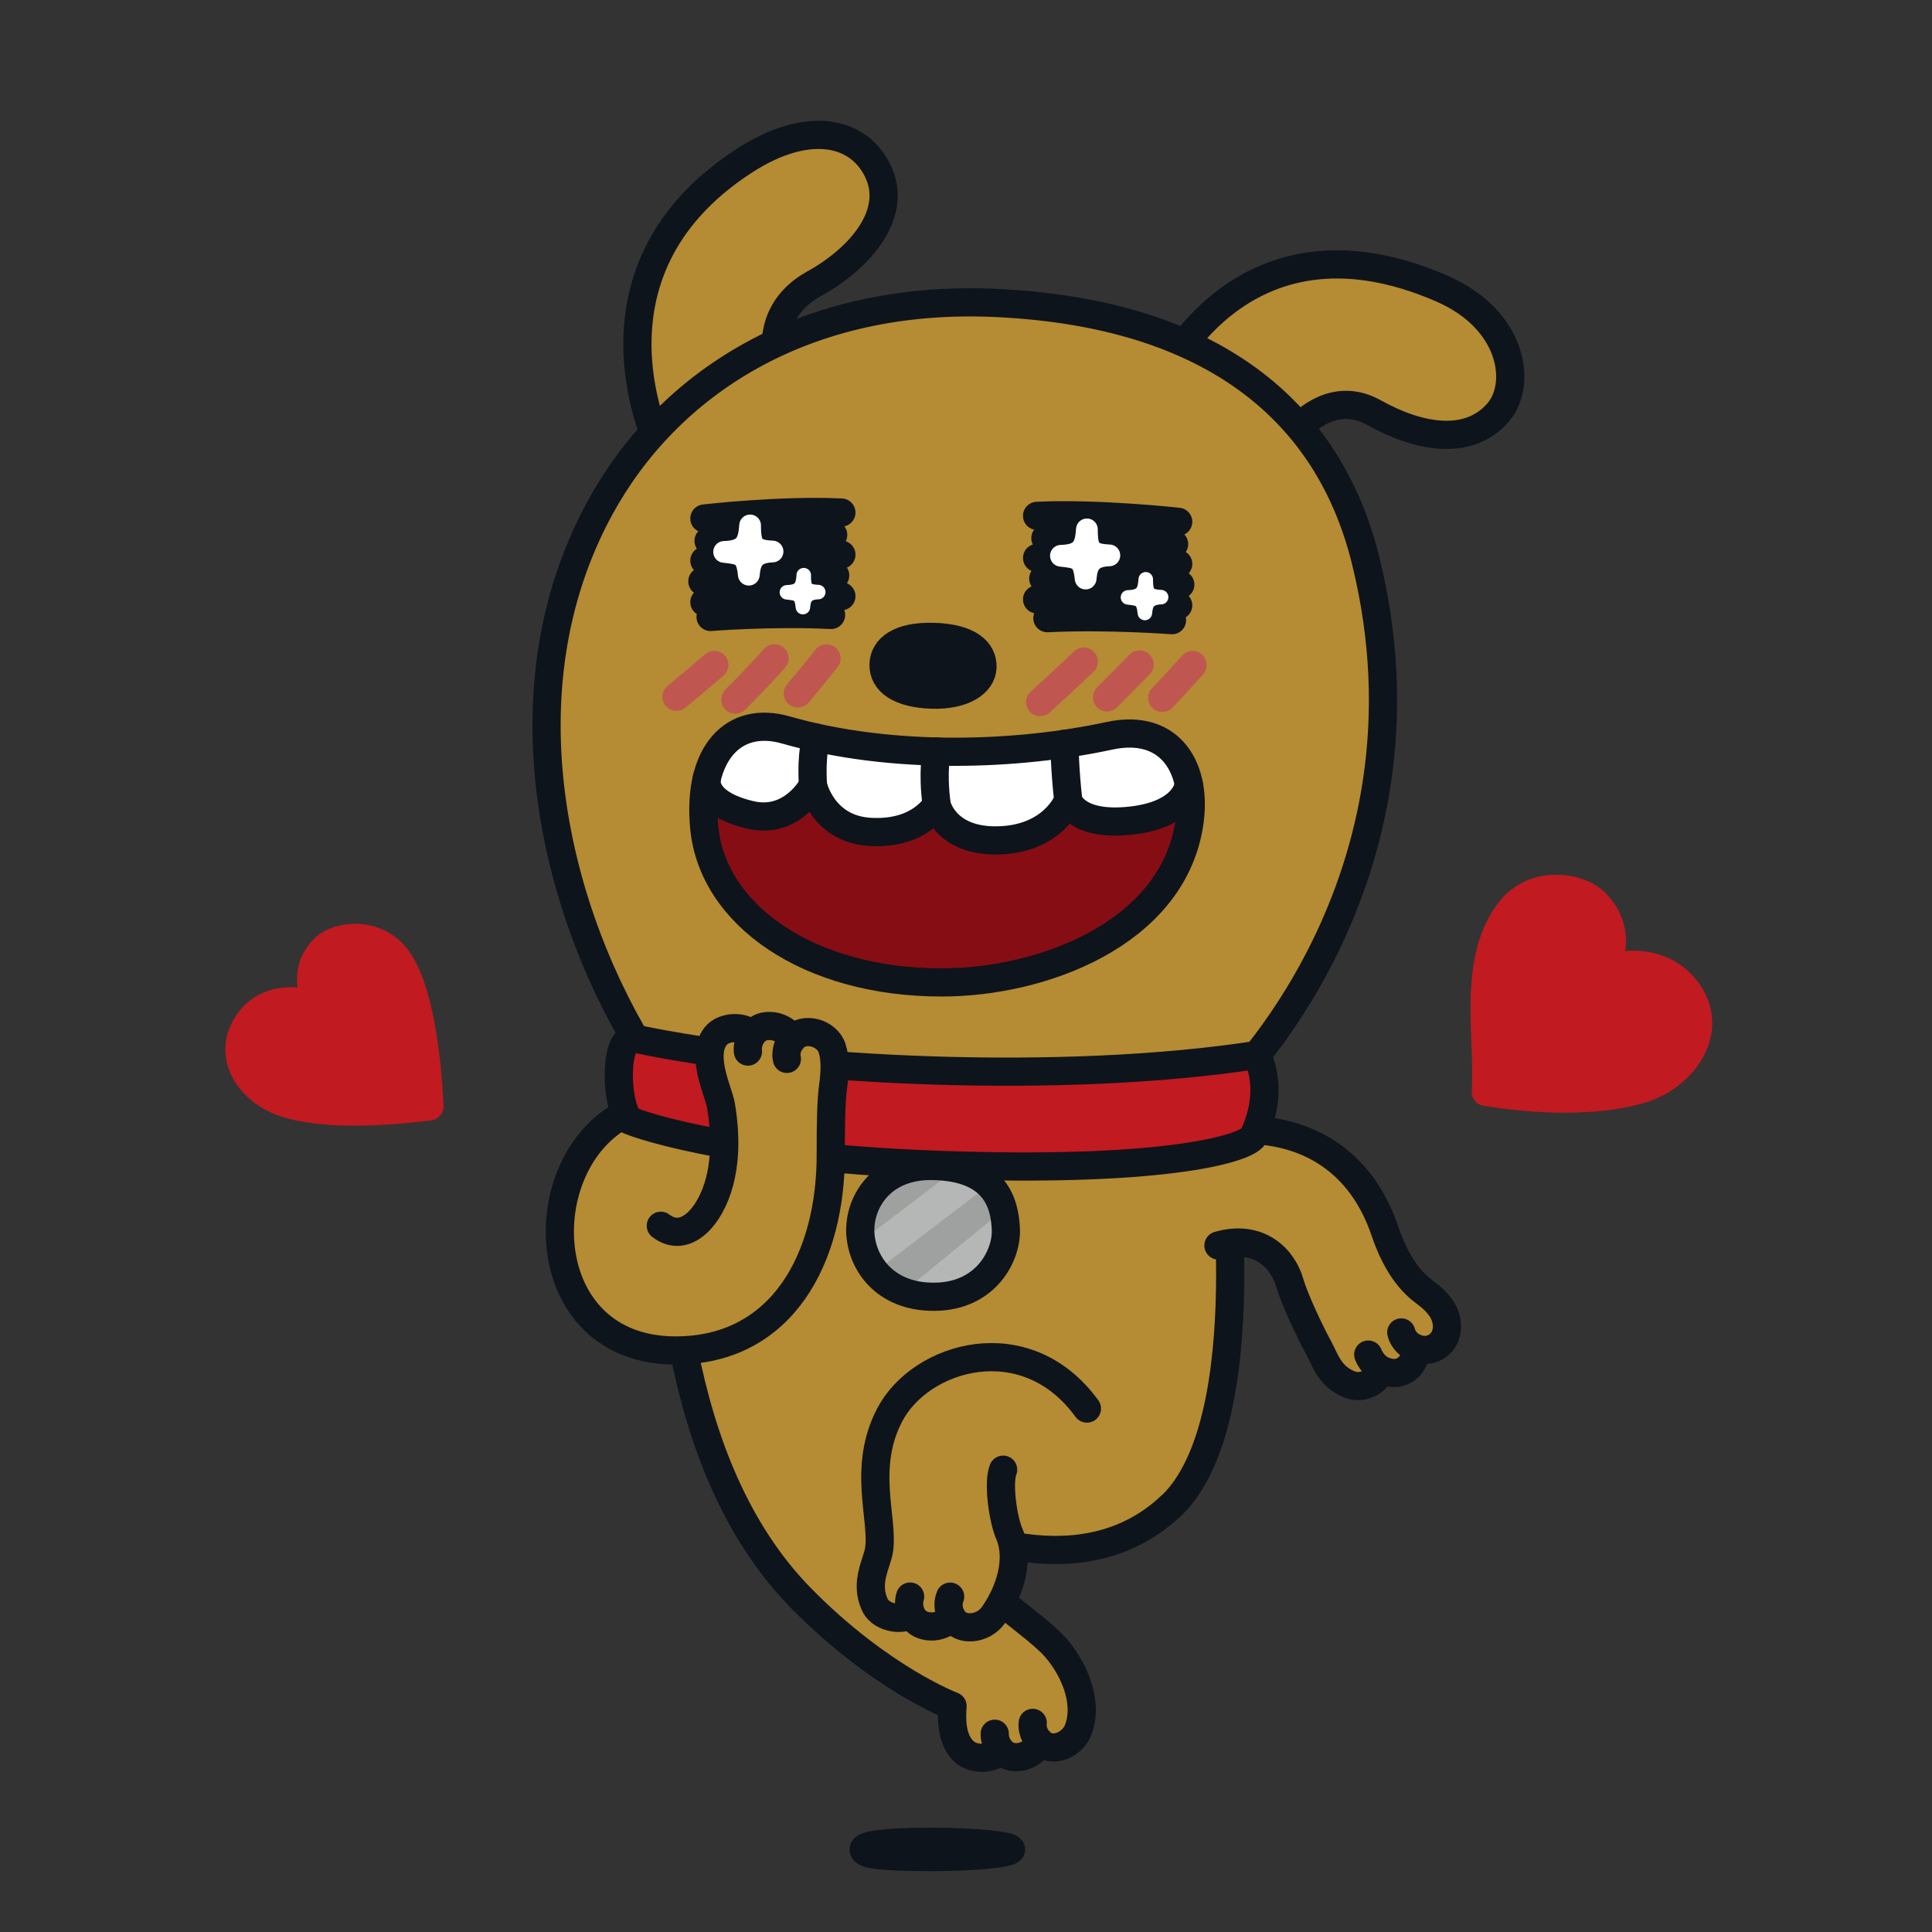 <svg xmlns="http://www.w3.org/2000/svg" width="102" height="102" fill="none"><rect width="100%" height="100%" fill="#333333" stroke="none"/><g clip-path="url(#a)"><path fill="#B58B33" d="M34.952 23.902s-4.904-9.427 4.344-15.415c3.46-2.24 6.188-1.53 7.127.714.914 2.185-1.058 4.467-3.443 5.78-3.038 1.675-1.763 4.854-1.763 4.854"/><path stroke="#0E141B" stroke-linecap="round" stroke-linejoin="round" stroke-width="1.488" d="M34.952 23.902s-4.904-9.427 4.344-15.415c3.46-2.24 6.188-1.53 7.127.714.914 2.185-1.058 4.467-3.443 5.78-3.038 1.675-1.763 4.854-1.763 4.854"/><path fill="#B58B33" d="M61.187 20.345s4.123-9.81 14.93-5.113c3.779 1.64 4.26 5.053 2.98 6.54-1.543 1.794-4.165 1.348-6.54.022-3.031-1.696-5.169 2.312-5.169 2.312"/><path stroke="#0E141B" stroke-linecap="round" stroke-linejoin="round" stroke-width="1.488" d="M61.187 20.345s4.123-9.81 14.93-5.113c3.779 1.64 4.26 5.053 2.98 6.54-1.543 1.794-4.165 1.348-6.54.022-3.031-1.696-5.169 2.312-5.169 2.312"/><path fill="#B58B33" stroke="#0E141B" stroke-linecap="round" stroke-linejoin="round" stroke-width="1.488" d="M61.825 79.51c4.768-4.523 2.66-19.576 2.66-19.576l.192-2.338S76.3 46.623 72.1 29.593c-1.959-7.94-8.155-13.052-19.46-13.596-10.154-.489-17.404 4.242-20.995 10.872-5.22 9.634-2.398 21.322 2.6 29.15 0 0 .706 1.365.761 2.988.2 6.001.276 18.254 7.31 25.394 4.178 4.241 7.973 5.67 7.973 5.67-.055.7-.063 1.75.583 2.38.616.603 1.848.344 1.912-.111.128.183.42.395.714.425.96.093 1.436-.774 1.436-.774.625.6 1.722.12 2.01-.714.54-1.538-.335-3.293-1.223-4.305-.999-1.135-4.063-3.102-5.024-4.424-.833-1.143-1.266-1.87-1.143-2.21.676.323 7.527 3.66 12.27-.837v.008Z"/><path fill="#B58B33" d="M52.517 91.532s-.034.387.268.812l-.268-.812Z"/><path stroke="#0E141B" stroke-linecap="round" stroke-linejoin="round" stroke-width="1.488" d="M52.517 91.532s-.034.387.268.812"/><path fill="#B58B33" d="M54.523 90.959s-.102.543.408 1.032l-.408-1.032Z"/><path stroke="#0E141B" stroke-linecap="round" stroke-linejoin="round" stroke-width="1.488" d="M54.523 90.959s-.102.543.408 1.032"/><path fill="#B58B33" d="M33.014 58.795c-5.096 2.592-4.84 12.503 2.652 12.503 5.657 0 8.211-4.913 8.194-10.374M64.324 65.756c2.01-.6 3.09.8 3.761 1.96.434.752 1.05 2.566 1.535 3.45.34.62.582 1.53 1.657 1.938.812.306 1.657-.382 1.555-.837.188.127.693.298 1.042.191.943-.289.854-1.283.854-1.283.803.34 1.81-.238 1.64-1.381-.08-.544-.416-1.033-1.155-1.577-.634-.468-1.454-1.322-2.1-3.222-1.228-3.612-4.004-5.406-7.646-5.35l-7.025 3.493"/><path stroke="#0E141B" stroke-linecap="round" stroke-linejoin="round" stroke-width="1.488" d="M65.472 59.645c3.642-.056 6.421 1.738 7.645 5.35.646 1.9 1.462 2.75 2.1 3.222.74.544 1.075 1.033 1.156 1.577.165 1.143-.842 1.725-1.64 1.38 0 0 .084.995-.855 1.284-.349.107-.859-.068-1.041-.191.102.45-.748 1.143-1.556.837-1.075-.408-1.322-1.317-1.657-1.938-.485-.884-1.296-2.613-1.534-3.45-.345-1.212-1.577-2.585-3.762-1.96"/><path stroke="#0E141B" stroke-linecap="round" stroke-linejoin="round" stroke-width="1.488" d="M72.237 71.515s.162.455.596.752M73.98 70.346s.098.548.752.829"/><path fill="#B58B33" d="M52.96 77.592c-.273.676-.022 2.58.33 3.396.54 1.25.099 2.954-.858 4.3-.518.728-1.717.89-2.159.128 0 0-.71.714-1.615.353-.276-.11-.501-.4-.574-.612-.19.425-1.525.361-1.895-.43-.553-1.185.119-2.2.221-2.902.247-1.649-.905-4.335.57-7.14 1.632-3.102 7.178-4.756 10.404-.319"/><path stroke="#0E141B" stroke-linecap="round" stroke-linejoin="round" stroke-width="1.488" d="M52.96 77.592c-.273.676-.022 2.58.33 3.396.54 1.25.099 2.954-.858 4.3-.518.728-1.717.89-2.159.128 0 0-.71.714-1.615.353-.276-.11-.501-.4-.574-.612-.19.425-1.525.361-1.895-.43-.553-1.185.119-2.2.221-2.902.247-1.649-.905-4.335.57-7.14 1.632-3.102 7.178-4.756 10.404-.319"/><path stroke="#0E141B" stroke-linecap="round" stroke-linejoin="round" stroke-width="1.488" d="M48.05 84.29s-.14.366.03.867M50.163 84.294s-.25.502.11 1.122"/><path fill="#C11A20" stroke="#0E141B" stroke-linecap="round" stroke-linejoin="round" stroke-width="1.488" d="M66.36 55.696c-10.132 1.564-24.502.91-32.84-.862-1.114-.239-1.058 3.463-.285 4.322 0 0 4.582 1.912 16.299 2.342 11.539.42 15.942-.765 16.592-1.437 0 0 1.25-2.167.234-4.365Z"/><path fill="#9FA0A0" d="m52.22 62.564-6.014 4.582a3.48 3.48 0 0 0 1.483 1.05l5.266-4.301a2.862 2.862 0 0 0-.74-1.327l.005-.004ZM49.258 61.557c-3.299-.085-3.843 1.912-3.843 3.349 0 .204.017.408.056.612l5.023-3.82a6.777 6.777 0 0 0-1.232-.145l-.005.004Z"/><path fill="#B5B6B6" d="m50.49 61.701-5.023 3.821c.102.574.344 1.14.739 1.624l6.014-4.582c-.387-.382-.94-.693-1.73-.863ZM53.1 64.906a4.935 4.935 0 0 0-.14-1.02l-5.267 4.301c.476.178 1.025.28 1.662.272 2.707-.03 3.804-2.184 3.749-3.557l-.005.004Z"/><path stroke="#0E141B" stroke-linecap="round" stroke-linejoin="round" stroke-width="1.488" d="M45.415 64.906c0 1.683 1.233 3.587 3.94 3.557 2.707-.03 3.804-2.184 3.749-3.557-.056-1.373-.544-3.281-3.842-3.349-2.754-.055-3.842 1.912-3.842 3.349h-.005Z"/><path fill="#B58B33" d="M31.225 60.159c-3.366 3.536-2.197 11.139 4.441 11.139 5.657 0 8.211-4.913 8.194-10.374-.004-1.522.021-2.792.115-3.49.127-.934.123-1.546-.038-2.073-.26-.846-1.51-1.186-2.079-.527 0 0-.556-.825-1.508-.642-.29.055-.561.297-.676.489-.106-.451-1.42-.638-1.925.068-.757 1.05.195 2.902.31 3.6.323 1.912.149 3.204-.072 4.045-.476 1.82-2.542 3.307-3.524 1.896"/><path stroke="#0E141B" stroke-linecap="round" stroke-linejoin="round" stroke-width="1.488" d="M39.487 55.518s-.068-.383.191-.838M41.544 55.904s-.153-.535.315-1.07"/><path stroke="#0E141B" stroke-linecap="round" stroke-linejoin="round" stroke-width="1.488" d="M33.014 58.794c-5.096 2.593-4.84 12.504 2.652 12.504 5.657 0 8.211-4.913 8.194-10.374-.004-1.522.022-2.792.115-3.49.127-.934.123-1.546-.038-2.073-.26-.846-1.509-1.186-2.078-.527 0 0-.557-.825-1.51-.642-.288.055-.56.297-.675.489-.106-.451-1.42-.638-1.925.068-.757 1.05.195 2.902.31 3.6.323 1.912.149 3.204-.072 4.045-.476 1.82-1.794 3.32-3.099 2.32"/><path fill="#0E141B" stroke="#0E141B" stroke-linecap="round" stroke-linejoin="round" stroke-width="1.488" d="M53.38 97.64c0-.221-2.134-.404-4.144-.404-2.584 0-3.642.178-3.642.404 0 .225.544.403 3.642.403 2.01 0 4.144-.178 4.144-.403Z"/><path stroke="#0E141B" stroke-linecap="round" stroke-linejoin="round" stroke-width="1.488" d="M37.188 27.374s4.024-.467 7.233-.314M37.409 28.556s3.37-.468 6.579-.315M37.188 29.597s4.024-.468 7.233-.315M37.081 30.693s3.808-.467 7.013-.314M37.188 31.79s4.024-.467 7.233-.314M37.515 32.572s3.153-.26 6.362-.106M62.203 27.548s-4.241-.467-7.45-.314M61.986 28.726s-3.587-.468-6.795-.315M62.203 29.771s-4.241-.467-7.45-.314M62.314 30.864s-4.025-.468-7.234-.315M62.203 31.96s-4.241-.468-7.45-.315M61.876 32.742s-3.37-.26-6.58-.106"/><path fill="#fff" stroke="#fff" stroke-linecap="round" stroke-linejoin="round" stroke-width="1.147" d="M39.602 27.74c-.068.892-.23 1.364-1.373 1.398.914.098 1.194.144 1.305 1.203.068-.697.23-1.186 1.253-1.224-.986-.047-1.185-.272-1.185-1.373v-.004Z"/><path fill="#fff" stroke="#fff" stroke-linecap="round" stroke-linejoin="round" stroke-width=".765" d="M42.436 30.366c-.042.578-.148.884-.892.905.595.064.773.094.846.782.042-.454.148-.769.811-.794-.641-.03-.769-.175-.769-.893h.004Z"/><path fill="#fff" stroke="#fff" stroke-linecap="round" stroke-linejoin="round" stroke-width="1.147" d="M57.384 27.948c-.068.892-.23 1.364-1.373 1.394.914.098 1.194.145 1.305 1.203.068-.697.23-1.186 1.253-1.224-.986-.047-1.185-.272-1.185-1.373Z"/><path fill="#fff" stroke="#fff" stroke-linecap="round" stroke-linejoin="round" stroke-width=".765" d="M60.49 30.583c-.046.612-.157.935-.939.956.625.068.82.102.893.825.046-.48.157-.812.858-.837-.676-.035-.812-.188-.812-.944Z"/><path stroke="#BF5750" stroke-linecap="round" stroke-linejoin="round" stroke-width="1.488" d="M37.71 35.105s-.96.837-1.993 1.679M40.89 34.757s-1.012 1.139-2.066 2.176M43.635 34.76s-.595.757-1.513 1.85M57.218 34.926s-.918.884-2.304 2.142M60.167 35.08s-.862.867-1.72 1.738M62.96 35.11s-.604.696-1.599 1.737"/><path fill="#0E141B" stroke="#0E141B" stroke-linecap="round" stroke-linejoin="round" stroke-width="1.488" d="M51.871 35.228c.026-.841-.7-1.547-2.567-1.602-1.827-.055-2.63.604-2.656 1.445-.03.922.85 1.551 2.567 1.602 1.62.051 2.63-.603 2.656-1.445Z"/><path fill="#860D14" d="M41.493 38.539c-2.784-.799-4.68 1.254-4.314 5.142.438 4.642 5.959 7.901 12.555 8.186 3.82.166 12.053-2.558 13.03-8.24.523-3.044-.965-5.475-4.182-4.782-4.828 1.041-11.432 1.313-17.09-.306Z"/><path fill="#fff" d="M62.764 41.408c-.378-1.883-1.806-3.073-4.182-2.563-4.828 1.041-11.432 1.313-17.089-.306-2.066-.59-3.647.39-4.17 2.529 0 0-.386 1.317 2.296 1.955 2.21.522 3.306-1.56 3.306-1.56s.498 2.316 3.022 2.456c2.643.15 3.502-1.445 3.502-1.445s.404 1.892 3.102 1.896c3.043 0 3.847-2.117 3.847-2.117s.374 1.394 3.315 1.071c2.928-.323 3.047-1.89 3.051-1.916Z"/><path stroke="#0E141B" stroke-linecap="round" stroke-linejoin="round" stroke-width="1.488" d="M41.493 38.539c-2.784-.799-4.68 1.254-4.314 5.142.438 4.642 5.53 8.195 12.555 8.186 5.3-.004 12.053-2.558 13.03-8.24.523-3.044-.965-5.475-4.182-4.782-4.828 1.041-11.432 1.313-17.09-.306Z"/><path stroke="#0E141B" stroke-linecap="round" stroke-linejoin="round" stroke-width="1.488" d="M37.32 41.068s-.387 1.317 2.295 1.955c2.21.522 3.306-1.56 3.306-1.56s.497 2.316 3.022 2.456c2.643.15 3.502-1.445 3.502-1.445s.404 1.892 3.102 1.896c3.043 0 3.847-2.117 3.847-2.117s.374 1.394 3.315 1.071c2.94-.327 3.051-1.916 3.051-1.916"/><path stroke="#0E141B" stroke-linecap="round" stroke-linejoin="round" stroke-width="1.488" d="M43.1 38.947s-.285.744-.179 2.516M49.449 39.678s-.234 1.037 0 2.797M56.202 39.27s0 1.266.196 2.98"/><path fill="#C11A20" stroke="#C11A20" stroke-linecap="round" stroke-linejoin="round" stroke-width="1.488" d="M78.442 57.647c.183-2.966-.752-6.932 1.271-9.558 1.254-1.628 3.583-1.33 4.488-.45.905.88 1.22 2.15.51 3.523-.093.034 2.682-1 4.301 1.08 1.62 2.073-.068 4.598-2.44 5.282-2.214.637-5.218.595-8.13.123ZM22.67 58.412s-.158-5.665-1.692-7.777c-1.088-1.496-3.124-1.288-3.863-.557-.74.727-.96 1.819-.293 3.039.08.034-2.338-.965-3.643.777-1.3 1.739-.089 3.736 1.985 4.374 1.73.53 4.352.53 7.501.148l.005-.004Z"/></g><defs><clipPath id="a"><path fill="#fff" d="M11.9 6.375h78.493v92.408H11.9z"/></clipPath></defs></svg>
